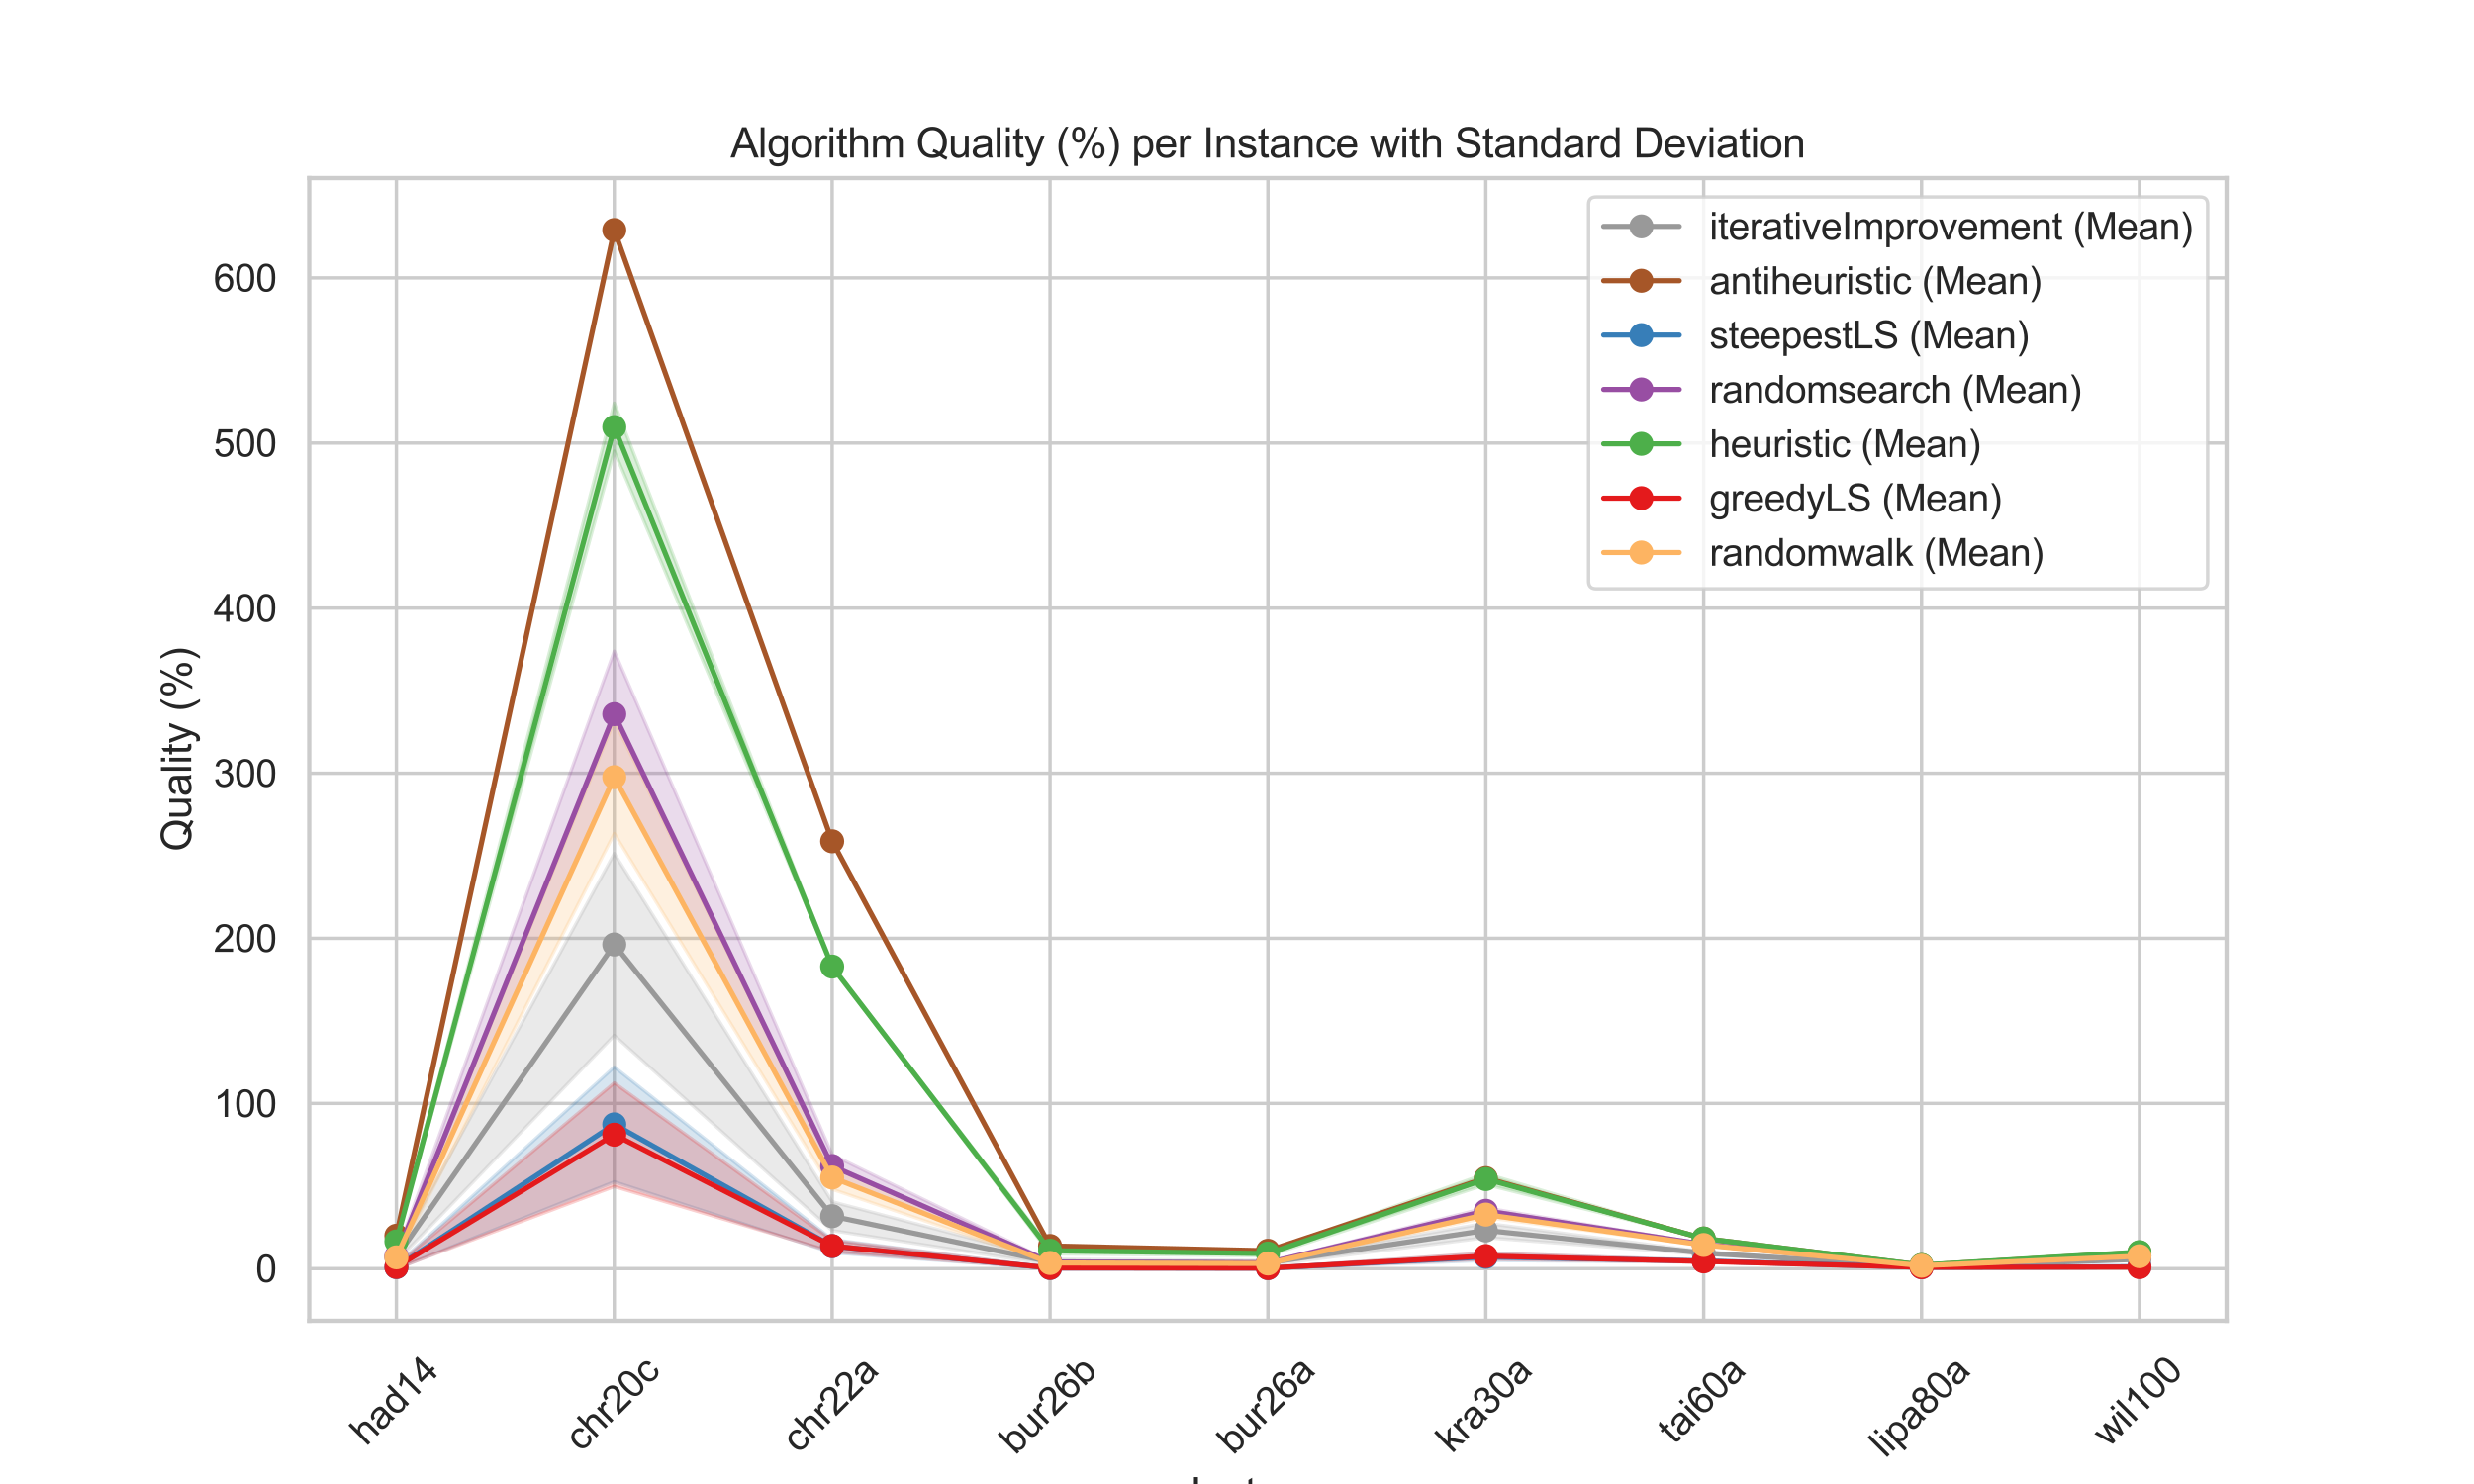 <?xml version="1.0" encoding="utf-8" standalone="no"?>
<!DOCTYPE svg PUBLIC "-//W3C//DTD SVG 1.1//EN"
  "http://www.w3.org/Graphics/SVG/1.1/DTD/svg11.dtd">
<svg xmlns:xlink="http://www.w3.org/1999/xlink" width="720pt" height="432pt" viewBox="0 0 720 432" xmlns="http://www.w3.org/2000/svg" version="1.1">
 <defs>
  <style type="text/css">*{stroke-linejoin: round; stroke-linecap: butt}</style>
 </defs>
 <g id="figure_1">
  <g id="patch_1">
   <path d="M 0 432 
L 720 432 
L 720 0 
L 0 0 
z
" style="fill: #ffffff"/>
  </g>
  <g id="axes_1">
   <g id="patch_2">
    <path d="M 90 384.48 
L 648 384.48 
L 648 51.84 
L 90 51.84 
z
" style="fill: #ffffff"/>
   </g>
   <g id="matplotlib.axis_1">
    <g id="xtick_1">
     <g id="line2d_1">
      <path d="M 115.364 384.48 
L 115.364 51.84 
" clip-path="url(#pb9071dd4c0)" style="fill: none; stroke: #cccccc; stroke-linecap: round"/>
     </g>
     <g id="text_1">
      <!-- had14 -->
      <g style="fill: #262626" transform="translate(106.561 421.174) rotate(-45) scale(0.11 -0.11)">
       <defs>
        <path id="ArialMT-68" d="M 422 0 
L 422 4581 
L 984 4581 
L 984 2938 
Q 1378 3394 1978 3394 
Q 2347 3394 2619 3248 
Q 2891 3103 3008 2847 
Q 3125 2591 3125 2103 
L 3125 0 
L 2563 0 
L 2563 2103 
Q 2563 2525 2380 2717 
Q 2197 2909 1863 2909 
Q 1613 2909 1392 2779 
Q 1172 2650 1078 2428 
Q 984 2206 984 1816 
L 984 0 
L 422 0 
z
" transform="scale(0.016)"/>
        <path id="ArialMT-61" d="M 2588 409 
Q 2275 144 1986 34 
Q 1697 -75 1366 -75 
Q 819 -75 525 192 
Q 231 459 231 875 
Q 231 1119 342 1320 
Q 453 1522 633 1644 
Q 813 1766 1038 1828 
Q 1203 1872 1538 1913 
Q 2219 1994 2541 2106 
Q 2544 2222 2544 2253 
Q 2544 2597 2384 2738 
Q 2169 2928 1744 2928 
Q 1347 2928 1158 2789 
Q 969 2650 878 2297 
L 328 2372 
Q 403 2725 575 2942 
Q 747 3159 1072 3276 
Q 1397 3394 1825 3394 
Q 2250 3394 2515 3294 
Q 2781 3194 2906 3042 
Q 3031 2891 3081 2659 
Q 3109 2516 3109 2141 
L 3109 1391 
Q 3109 606 3145 398 
Q 3181 191 3288 0 
L 2700 0 
Q 2613 175 2588 409 
z
M 2541 1666 
Q 2234 1541 1622 1453 
Q 1275 1403 1131 1340 
Q 988 1278 909 1158 
Q 831 1038 831 891 
Q 831 666 1001 516 
Q 1172 366 1500 366 
Q 1825 366 2078 508 
Q 2331 650 2450 897 
Q 2541 1088 2541 1459 
L 2541 1666 
z
" transform="scale(0.016)"/>
        <path id="ArialMT-64" d="M 2575 0 
L 2575 419 
Q 2259 -75 1647 -75 
Q 1250 -75 917 144 
Q 584 363 401 755 
Q 219 1147 219 1656 
Q 219 2153 384 2558 
Q 550 2963 881 3178 
Q 1213 3394 1622 3394 
Q 1922 3394 2156 3267 
Q 2391 3141 2538 2938 
L 2538 4581 
L 3097 4581 
L 3097 0 
L 2575 0 
z
M 797 1656 
Q 797 1019 1065 703 
Q 1334 388 1700 388 
Q 2069 388 2326 689 
Q 2584 991 2584 1609 
Q 2584 2291 2321 2609 
Q 2059 2928 1675 2928 
Q 1300 2928 1048 2622 
Q 797 2316 797 1656 
z
" transform="scale(0.016)"/>
        <path id="ArialMT-31" d="M 2384 0 
L 1822 0 
L 1822 3584 
Q 1619 3391 1289 3197 
Q 959 3003 697 2906 
L 697 3450 
Q 1169 3672 1522 3987 
Q 1875 4303 2022 4600 
L 2384 4600 
L 2384 0 
z
" transform="scale(0.016)"/>
        <path id="ArialMT-34" d="M 2069 0 
L 2069 1097 
L 81 1097 
L 81 1613 
L 2172 4581 
L 2631 4581 
L 2631 1613 
L 3250 1613 
L 3250 1097 
L 2631 1097 
L 2631 0 
L 2069 0 
z
M 2069 1613 
L 2069 3678 
L 634 1613 
L 2069 1613 
z
" transform="scale(0.016)"/>
       </defs>
       <use xlink:href="#ArialMT-68"/>
       <use xlink:href="#ArialMT-61" transform="translate(55.615 0)"/>
       <use xlink:href="#ArialMT-64" transform="translate(111.23 0)"/>
       <use xlink:href="#ArialMT-31" transform="translate(166.846 0)"/>
       <use xlink:href="#ArialMT-34" transform="translate(222.461 0)"/>
      </g>
     </g>
    </g>
    <g id="xtick_2">
     <g id="line2d_2">
      <path d="M 178.773 384.48 
L 178.773 51.84 
" clip-path="url(#pb9071dd4c0)" style="fill: none; stroke: #cccccc; stroke-linecap: round"/>
     </g>
     <g id="text_2">
      <!-- chr20c -->
      <g style="fill: #262626" transform="translate(169.111 422.892) rotate(-45) scale(0.11 -0.11)">
       <defs>
        <path id="ArialMT-63" d="M 2588 1216 
L 3141 1144 
Q 3050 572 2676 248 
Q 2303 -75 1759 -75 
Q 1078 -75 664 370 
Q 250 816 250 1647 
Q 250 2184 428 2587 
Q 606 2991 970 3192 
Q 1334 3394 1763 3394 
Q 2303 3394 2647 3120 
Q 2991 2847 3088 2344 
L 2541 2259 
Q 2463 2594 2264 2762 
Q 2066 2931 1784 2931 
Q 1359 2931 1093 2626 
Q 828 2322 828 1663 
Q 828 994 1084 691 
Q 1341 388 1753 388 
Q 2084 388 2306 591 
Q 2528 794 2588 1216 
z
" transform="scale(0.016)"/>
        <path id="ArialMT-72" d="M 416 0 
L 416 3319 
L 922 3319 
L 922 2816 
Q 1116 3169 1280 3281 
Q 1444 3394 1641 3394 
Q 1925 3394 2219 3213 
L 2025 2691 
Q 1819 2813 1613 2813 
Q 1428 2813 1281 2702 
Q 1134 2591 1072 2394 
Q 978 2094 978 1738 
L 978 0 
L 416 0 
z
" transform="scale(0.016)"/>
        <path id="ArialMT-32" d="M 3222 541 
L 3222 0 
L 194 0 
Q 188 203 259 391 
Q 375 700 629 1000 
Q 884 1300 1366 1694 
Q 2113 2306 2375 2664 
Q 2638 3022 2638 3341 
Q 2638 3675 2398 3904 
Q 2159 4134 1775 4134 
Q 1369 4134 1125 3890 
Q 881 3647 878 3216 
L 300 3275 
Q 359 3922 746 4261 
Q 1134 4600 1788 4600 
Q 2447 4600 2831 4234 
Q 3216 3869 3216 3328 
Q 3216 3053 3103 2787 
Q 2991 2522 2730 2228 
Q 2469 1934 1863 1422 
Q 1356 997 1212 845 
Q 1069 694 975 541 
L 3222 541 
z
" transform="scale(0.016)"/>
        <path id="ArialMT-30" d="M 266 2259 
Q 266 3072 433 3567 
Q 600 4063 929 4331 
Q 1259 4600 1759 4600 
Q 2128 4600 2406 4451 
Q 2684 4303 2865 4023 
Q 3047 3744 3150 3342 
Q 3253 2941 3253 2259 
Q 3253 1453 3087 958 
Q 2922 463 2592 192 
Q 2263 -78 1759 -78 
Q 1097 -78 719 397 
Q 266 969 266 2259 
z
M 844 2259 
Q 844 1131 1108 757 
Q 1372 384 1759 384 
Q 2147 384 2411 759 
Q 2675 1134 2675 2259 
Q 2675 3391 2411 3762 
Q 2147 4134 1753 4134 
Q 1366 4134 1134 3806 
Q 844 3388 844 2259 
z
" transform="scale(0.016)"/>
       </defs>
       <use xlink:href="#ArialMT-63"/>
       <use xlink:href="#ArialMT-68" transform="translate(50 0)"/>
       <use xlink:href="#ArialMT-72" transform="translate(105.615 0)"/>
       <use xlink:href="#ArialMT-32" transform="translate(138.916 0)"/>
       <use xlink:href="#ArialMT-30" transform="translate(194.531 0)"/>
       <use xlink:href="#ArialMT-63" transform="translate(250.146 0)"/>
      </g>
     </g>
    </g>
    <g id="xtick_3">
     <g id="line2d_3">
      <path d="M 242.182 384.48 
L 242.182 51.84 
" clip-path="url(#pb9071dd4c0)" style="fill: none; stroke: #cccccc; stroke-linecap: round"/>
     </g>
     <g id="text_3">
      <!-- chr22a -->
      <g style="fill: #262626" transform="translate(232.302 423.328) rotate(-45) scale(0.11 -0.11)">
       <use xlink:href="#ArialMT-63"/>
       <use xlink:href="#ArialMT-68" transform="translate(50 0)"/>
       <use xlink:href="#ArialMT-72" transform="translate(105.615 0)"/>
       <use xlink:href="#ArialMT-32" transform="translate(138.916 0)"/>
       <use xlink:href="#ArialMT-32" transform="translate(194.531 0)"/>
       <use xlink:href="#ArialMT-61" transform="translate(250.146 0)"/>
      </g>
     </g>
    </g>
    <g id="xtick_4">
     <g id="line2d_4">
      <path d="M 305.591 384.48 
L 305.591 51.84 
" clip-path="url(#pb9071dd4c0)" style="fill: none; stroke: #cccccc; stroke-linecap: round"/>
     </g>
     <g id="text_4">
      <!-- bur26b -->
      <g style="fill: #262626" transform="translate(295.493 423.764) rotate(-45) scale(0.11 -0.11)">
       <defs>
        <path id="ArialMT-62" d="M 941 0 
L 419 0 
L 419 4581 
L 981 4581 
L 981 2947 
Q 1338 3394 1891 3394 
Q 2197 3394 2470 3270 
Q 2744 3147 2920 2923 
Q 3097 2700 3197 2384 
Q 3297 2069 3297 1709 
Q 3297 856 2875 390 
Q 2453 -75 1863 -75 
Q 1275 -75 941 416 
L 941 0 
z
M 934 1684 
Q 934 1088 1097 822 
Q 1363 388 1816 388 
Q 2184 388 2453 708 
Q 2722 1028 2722 1663 
Q 2722 2313 2464 2622 
Q 2206 2931 1841 2931 
Q 1472 2931 1203 2611 
Q 934 2291 934 1684 
z
" transform="scale(0.016)"/>
        <path id="ArialMT-75" d="M 2597 0 
L 2597 488 
Q 2209 -75 1544 -75 
Q 1250 -75 995 37 
Q 741 150 617 320 
Q 494 491 444 738 
Q 409 903 409 1263 
L 409 3319 
L 972 3319 
L 972 1478 
Q 972 1038 1006 884 
Q 1059 663 1231 536 
Q 1403 409 1656 409 
Q 1909 409 2131 539 
Q 2353 669 2445 892 
Q 2538 1116 2538 1541 
L 2538 3319 
L 3100 3319 
L 3100 0 
L 2597 0 
z
" transform="scale(0.016)"/>
        <path id="ArialMT-36" d="M 3184 3459 
L 2625 3416 
Q 2550 3747 2413 3897 
Q 2184 4138 1850 4138 
Q 1581 4138 1378 3988 
Q 1113 3794 959 3422 
Q 806 3050 800 2363 
Q 1003 2672 1297 2822 
Q 1591 2972 1913 2972 
Q 2475 2972 2870 2558 
Q 3266 2144 3266 1488 
Q 3266 1056 3080 686 
Q 2894 316 2569 119 
Q 2244 -78 1831 -78 
Q 1128 -78 684 439 
Q 241 956 241 2144 
Q 241 3472 731 4075 
Q 1159 4600 1884 4600 
Q 2425 4600 2770 4297 
Q 3116 3994 3184 3459 
z
M 888 1484 
Q 888 1194 1011 928 
Q 1134 663 1356 523 
Q 1578 384 1822 384 
Q 2178 384 2434 671 
Q 2691 959 2691 1453 
Q 2691 1928 2437 2201 
Q 2184 2475 1800 2475 
Q 1419 2475 1153 2201 
Q 888 1928 888 1484 
z
" transform="scale(0.016)"/>
       </defs>
       <use xlink:href="#ArialMT-62"/>
       <use xlink:href="#ArialMT-75" transform="translate(55.615 0)"/>
       <use xlink:href="#ArialMT-72" transform="translate(111.23 0)"/>
       <use xlink:href="#ArialMT-32" transform="translate(144.531 0)"/>
       <use xlink:href="#ArialMT-36" transform="translate(200.146 0)"/>
       <use xlink:href="#ArialMT-62" transform="translate(255.762 0)"/>
      </g>
     </g>
    </g>
    <g id="xtick_5">
     <g id="line2d_5">
      <path d="M 369 384.48 
L 369 51.84 
" clip-path="url(#pb9071dd4c0)" style="fill: none; stroke: #cccccc; stroke-linecap: round"/>
     </g>
     <g id="text_5">
      <!-- bur26a -->
      <g style="fill: #262626" transform="translate(358.902 423.764) rotate(-45) scale(0.11 -0.11)">
       <use xlink:href="#ArialMT-62"/>
       <use xlink:href="#ArialMT-75" transform="translate(55.615 0)"/>
       <use xlink:href="#ArialMT-72" transform="translate(111.23 0)"/>
       <use xlink:href="#ArialMT-32" transform="translate(144.531 0)"/>
       <use xlink:href="#ArialMT-36" transform="translate(200.146 0)"/>
       <use xlink:href="#ArialMT-61" transform="translate(255.762 0)"/>
      </g>
     </g>
    </g>
    <g id="xtick_6">
     <g id="line2d_6">
      <path d="M 432.409 384.48 
L 432.409 51.84 
" clip-path="url(#pb9071dd4c0)" style="fill: none; stroke: #cccccc; stroke-linecap: round"/>
     </g>
     <g id="text_6">
      <!-- kra30a -->
      <g style="fill: #262626" transform="translate(422.53 423.328) rotate(-45) scale(0.11 -0.11)">
       <defs>
        <path id="ArialMT-6b" d="M 425 0 
L 425 4581 
L 988 4581 
L 988 1969 
L 2319 3319 
L 3047 3319 
L 1778 2088 
L 3175 0 
L 2481 0 
L 1384 1697 
L 988 1316 
L 988 0 
L 425 0 
z
" transform="scale(0.016)"/>
        <path id="ArialMT-33" d="M 269 1209 
L 831 1284 
Q 928 806 1161 595 
Q 1394 384 1728 384 
Q 2125 384 2398 659 
Q 2672 934 2672 1341 
Q 2672 1728 2419 1979 
Q 2166 2231 1775 2231 
Q 1616 2231 1378 2169 
L 1441 2663 
Q 1497 2656 1531 2656 
Q 1891 2656 2178 2843 
Q 2466 3031 2466 3422 
Q 2466 3731 2256 3934 
Q 2047 4138 1716 4138 
Q 1388 4138 1169 3931 
Q 950 3725 888 3313 
L 325 3413 
Q 428 3978 793 4289 
Q 1159 4600 1703 4600 
Q 2078 4600 2393 4439 
Q 2709 4278 2876 4000 
Q 3044 3722 3044 3409 
Q 3044 3113 2884 2869 
Q 2725 2625 2413 2481 
Q 2819 2388 3044 2092 
Q 3269 1797 3269 1353 
Q 3269 753 2831 336 
Q 2394 -81 1725 -81 
Q 1122 -81 723 278 
Q 325 638 269 1209 
z
" transform="scale(0.016)"/>
       </defs>
       <use xlink:href="#ArialMT-6b"/>
       <use xlink:href="#ArialMT-72" transform="translate(50 0)"/>
       <use xlink:href="#ArialMT-61" transform="translate(83.301 0)"/>
       <use xlink:href="#ArialMT-33" transform="translate(138.916 0)"/>
       <use xlink:href="#ArialMT-30" transform="translate(194.531 0)"/>
       <use xlink:href="#ArialMT-61" transform="translate(250.146 0)"/>
      </g>
     </g>
    </g>
    <g id="xtick_7">
     <g id="line2d_7">
      <path d="M 495.818 384.48 
L 495.818 51.84 
" clip-path="url(#pb9071dd4c0)" style="fill: none; stroke: #cccccc; stroke-linecap: round"/>
     </g>
     <g id="text_7">
      <!-- tai60a -->
      <g style="fill: #262626" transform="translate(487.234 420.738) rotate(-45) scale(0.11 -0.11)">
       <defs>
        <path id="ArialMT-74" d="M 1650 503 
L 1731 6 
Q 1494 -44 1306 -44 
Q 1000 -44 831 53 
Q 663 150 594 308 
Q 525 466 525 972 
L 525 2881 
L 113 2881 
L 113 3319 
L 525 3319 
L 525 4141 
L 1084 4478 
L 1084 3319 
L 1650 3319 
L 1650 2881 
L 1084 2881 
L 1084 941 
Q 1084 700 1114 631 
Q 1144 563 1211 522 
Q 1278 481 1403 481 
Q 1497 481 1650 503 
z
" transform="scale(0.016)"/>
        <path id="ArialMT-69" d="M 425 3934 
L 425 4581 
L 988 4581 
L 988 3934 
L 425 3934 
z
M 425 0 
L 425 3319 
L 988 3319 
L 988 0 
L 425 0 
z
" transform="scale(0.016)"/>
       </defs>
       <use xlink:href="#ArialMT-74"/>
       <use xlink:href="#ArialMT-61" transform="translate(27.783 0)"/>
       <use xlink:href="#ArialMT-69" transform="translate(83.398 0)"/>
       <use xlink:href="#ArialMT-36" transform="translate(105.615 0)"/>
       <use xlink:href="#ArialMT-30" transform="translate(161.23 0)"/>
       <use xlink:href="#ArialMT-61" transform="translate(216.846 0)"/>
      </g>
     </g>
    </g>
    <g id="xtick_8">
     <g id="line2d_8">
      <path d="M 559.227 384.48 
L 559.227 51.84 
" clip-path="url(#pb9071dd4c0)" style="fill: none; stroke: #cccccc; stroke-linecap: round"/>
     </g>
     <g id="text_8">
      <!-- lipa80a -->
      <g style="fill: #262626" transform="translate(548.708 424.654) rotate(-45) scale(0.11 -0.11)">
       <defs>
        <path id="ArialMT-6c" d="M 409 0 
L 409 4581 
L 972 4581 
L 972 0 
L 409 0 
z
" transform="scale(0.016)"/>
        <path id="ArialMT-70" d="M 422 -1272 
L 422 3319 
L 934 3319 
L 934 2888 
Q 1116 3141 1344 3267 
Q 1572 3394 1897 3394 
Q 2322 3394 2647 3175 
Q 2972 2956 3137 2557 
Q 3303 2159 3303 1684 
Q 3303 1175 3120 767 
Q 2938 359 2589 142 
Q 2241 -75 1856 -75 
Q 1575 -75 1351 44 
Q 1128 163 984 344 
L 984 -1272 
L 422 -1272 
z
M 931 1641 
Q 931 1000 1190 694 
Q 1450 388 1819 388 
Q 2194 388 2461 705 
Q 2728 1022 2728 1688 
Q 2728 2322 2467 2637 
Q 2206 2953 1844 2953 
Q 1484 2953 1207 2617 
Q 931 2281 931 1641 
z
" transform="scale(0.016)"/>
        <path id="ArialMT-38" d="M 1131 2484 
Q 781 2613 612 2850 
Q 444 3088 444 3419 
Q 444 3919 803 4259 
Q 1163 4600 1759 4600 
Q 2359 4600 2725 4251 
Q 3091 3903 3091 3403 
Q 3091 3084 2923 2848 
Q 2756 2613 2416 2484 
Q 2838 2347 3058 2040 
Q 3278 1734 3278 1309 
Q 3278 722 2862 322 
Q 2447 -78 1769 -78 
Q 1091 -78 675 323 
Q 259 725 259 1325 
Q 259 1772 486 2073 
Q 713 2375 1131 2484 
z
M 1019 3438 
Q 1019 3113 1228 2906 
Q 1438 2700 1772 2700 
Q 2097 2700 2305 2904 
Q 2513 3109 2513 3406 
Q 2513 3716 2298 3927 
Q 2084 4138 1766 4138 
Q 1444 4138 1231 3931 
Q 1019 3725 1019 3438 
z
M 838 1322 
Q 838 1081 952 856 
Q 1066 631 1291 507 
Q 1516 384 1775 384 
Q 2178 384 2440 643 
Q 2703 903 2703 1303 
Q 2703 1709 2433 1975 
Q 2163 2241 1756 2241 
Q 1359 2241 1098 1978 
Q 838 1716 838 1322 
z
" transform="scale(0.016)"/>
       </defs>
       <use xlink:href="#ArialMT-6c"/>
       <use xlink:href="#ArialMT-69" transform="translate(22.217 0)"/>
       <use xlink:href="#ArialMT-70" transform="translate(44.434 0)"/>
       <use xlink:href="#ArialMT-61" transform="translate(100.049 0)"/>
       <use xlink:href="#ArialMT-38" transform="translate(155.664 0)"/>
       <use xlink:href="#ArialMT-30" transform="translate(211.279 0)"/>
       <use xlink:href="#ArialMT-61" transform="translate(266.895 0)"/>
      </g>
     </g>
    </g>
    <g id="xtick_9">
     <g id="line2d_9">
      <path d="M 622.636 384.48 
L 622.636 51.84 
" clip-path="url(#pb9071dd4c0)" style="fill: none; stroke: #cccccc; stroke-linecap: round"/>
     </g>
     <g id="text_9">
      <!-- wil100 -->
      <g style="fill: #262626" transform="translate(613.622 421.597) rotate(-45) scale(0.11 -0.11)">
       <defs>
        <path id="ArialMT-77" d="M 1034 0 
L 19 3319 
L 600 3319 
L 1128 1403 
L 1325 691 
Q 1338 744 1497 1375 
L 2025 3319 
L 2603 3319 
L 3100 1394 
L 3266 759 
L 3456 1400 
L 4025 3319 
L 4572 3319 
L 3534 0 
L 2950 0 
L 2422 1988 
L 2294 2553 
L 1622 0 
L 1034 0 
z
" transform="scale(0.016)"/>
       </defs>
       <use xlink:href="#ArialMT-77"/>
       <use xlink:href="#ArialMT-69" transform="translate(72.217 0)"/>
       <use xlink:href="#ArialMT-6c" transform="translate(94.434 0)"/>
       <use xlink:href="#ArialMT-31" transform="translate(116.65 0)"/>
       <use xlink:href="#ArialMT-30" transform="translate(172.266 0)"/>
       <use xlink:href="#ArialMT-30" transform="translate(227.881 0)"/>
      </g>
     </g>
    </g>
    <g id="text_10">
     <!-- Instance -->
     <g style="fill: #262626" transform="translate(346.32 438.789) scale(0.12 -0.12)">
      <defs>
       <path id="ArialMT-49" d="M 597 0 
L 597 4581 
L 1203 4581 
L 1203 0 
L 597 0 
z
" transform="scale(0.016)"/>
       <path id="ArialMT-6e" d="M 422 0 
L 422 3319 
L 928 3319 
L 928 2847 
Q 1294 3394 1984 3394 
Q 2284 3394 2536 3286 
Q 2788 3178 2913 3003 
Q 3038 2828 3088 2588 
Q 3119 2431 3119 2041 
L 3119 0 
L 2556 0 
L 2556 2019 
Q 2556 2363 2490 2533 
Q 2425 2703 2258 2804 
Q 2091 2906 1866 2906 
Q 1506 2906 1245 2678 
Q 984 2450 984 1813 
L 984 0 
L 422 0 
z
" transform="scale(0.016)"/>
       <path id="ArialMT-73" d="M 197 991 
L 753 1078 
Q 800 744 1014 566 
Q 1228 388 1613 388 
Q 2000 388 2187 545 
Q 2375 703 2375 916 
Q 2375 1106 2209 1216 
Q 2094 1291 1634 1406 
Q 1016 1563 777 1677 
Q 538 1791 414 1992 
Q 291 2194 291 2438 
Q 291 2659 392 2848 
Q 494 3038 669 3163 
Q 800 3259 1026 3326 
Q 1253 3394 1513 3394 
Q 1903 3394 2198 3281 
Q 2494 3169 2634 2976 
Q 2775 2784 2828 2463 
L 2278 2388 
Q 2241 2644 2061 2787 
Q 1881 2931 1553 2931 
Q 1166 2931 1000 2803 
Q 834 2675 834 2503 
Q 834 2394 903 2306 
Q 972 2216 1119 2156 
Q 1203 2125 1616 2013 
Q 2213 1853 2448 1751 
Q 2684 1650 2818 1456 
Q 2953 1263 2953 975 
Q 2953 694 2789 445 
Q 2625 197 2315 61 
Q 2006 -75 1616 -75 
Q 969 -75 630 194 
Q 291 463 197 991 
z
" transform="scale(0.016)"/>
       <path id="ArialMT-65" d="M 2694 1069 
L 3275 997 
Q 3138 488 2766 206 
Q 2394 -75 1816 -75 
Q 1088 -75 661 373 
Q 234 822 234 1631 
Q 234 2469 665 2931 
Q 1097 3394 1784 3394 
Q 2450 3394 2872 2941 
Q 3294 2488 3294 1666 
Q 3294 1616 3291 1516 
L 816 1516 
Q 847 969 1125 678 
Q 1403 388 1819 388 
Q 2128 388 2347 550 
Q 2566 713 2694 1069 
z
M 847 1978 
L 2700 1978 
Q 2663 2397 2488 2606 
Q 2219 2931 1791 2931 
Q 1403 2931 1139 2672 
Q 875 2413 847 1978 
z
" transform="scale(0.016)"/>
      </defs>
      <use xlink:href="#ArialMT-49"/>
      <use xlink:href="#ArialMT-6e" transform="translate(27.783 0)"/>
      <use xlink:href="#ArialMT-73" transform="translate(83.398 0)"/>
      <use xlink:href="#ArialMT-74" transform="translate(133.398 0)"/>
      <use xlink:href="#ArialMT-61" transform="translate(161.182 0)"/>
      <use xlink:href="#ArialMT-6e" transform="translate(216.797 0)"/>
      <use xlink:href="#ArialMT-63" transform="translate(272.412 0)"/>
      <use xlink:href="#ArialMT-65" transform="translate(322.412 0)"/>
     </g>
    </g>
   </g>
   <g id="matplotlib.axis_2">
    <g id="ytick_1">
     <g id="line2d_10">
      <path d="M 90 369.29 
L 648 369.29 
" clip-path="url(#pb9071dd4c0)" style="fill: none; stroke: #cccccc; stroke-linecap: round"/>
     </g>
     <g id="text_11">
      <!-- 0 -->
      <g style="fill: #262626" transform="translate(74.383 373.227) scale(0.11 -0.11)">
       <use xlink:href="#ArialMT-30"/>
      </g>
     </g>
    </g>
    <g id="ytick_2">
     <g id="line2d_11">
      <path d="M 90 321.224 
L 648 321.224 
" clip-path="url(#pb9071dd4c0)" style="fill: none; stroke: #cccccc; stroke-linecap: round"/>
     </g>
     <g id="text_12">
      <!-- 100 -->
      <g style="fill: #262626" transform="translate(62.149 325.161) scale(0.11 -0.11)">
       <use xlink:href="#ArialMT-31"/>
       <use xlink:href="#ArialMT-30" transform="translate(55.615 0)"/>
       <use xlink:href="#ArialMT-30" transform="translate(111.23 0)"/>
      </g>
     </g>
    </g>
    <g id="ytick_3">
     <g id="line2d_12">
      <path d="M 90 273.158 
L 648 273.158 
" clip-path="url(#pb9071dd4c0)" style="fill: none; stroke: #cccccc; stroke-linecap: round"/>
     </g>
     <g id="text_13">
      <!-- 200 -->
      <g style="fill: #262626" transform="translate(62.149 277.095) scale(0.11 -0.11)">
       <use xlink:href="#ArialMT-32"/>
       <use xlink:href="#ArialMT-30" transform="translate(55.615 0)"/>
       <use xlink:href="#ArialMT-30" transform="translate(111.23 0)"/>
      </g>
     </g>
    </g>
    <g id="ytick_4">
     <g id="line2d_13">
      <path d="M 90 225.093 
L 648 225.093 
" clip-path="url(#pb9071dd4c0)" style="fill: none; stroke: #cccccc; stroke-linecap: round"/>
     </g>
     <g id="text_14">
      <!-- 300 -->
      <g style="fill: #262626" transform="translate(62.149 229.029) scale(0.11 -0.11)">
       <use xlink:href="#ArialMT-33"/>
       <use xlink:href="#ArialMT-30" transform="translate(55.615 0)"/>
       <use xlink:href="#ArialMT-30" transform="translate(111.23 0)"/>
      </g>
     </g>
    </g>
    <g id="ytick_5">
     <g id="line2d_14">
      <path d="M 90 177.027 
L 648 177.027 
" clip-path="url(#pb9071dd4c0)" style="fill: none; stroke: #cccccc; stroke-linecap: round"/>
     </g>
     <g id="text_15">
      <!-- 400 -->
      <g style="fill: #262626" transform="translate(62.149 180.964) scale(0.11 -0.11)">
       <use xlink:href="#ArialMT-34"/>
       <use xlink:href="#ArialMT-30" transform="translate(55.615 0)"/>
       <use xlink:href="#ArialMT-30" transform="translate(111.23 0)"/>
      </g>
     </g>
    </g>
    <g id="ytick_6">
     <g id="line2d_15">
      <path d="M 90 128.961 
L 648 128.961 
" clip-path="url(#pb9071dd4c0)" style="fill: none; stroke: #cccccc; stroke-linecap: round"/>
     </g>
     <g id="text_16">
      <!-- 500 -->
      <g style="fill: #262626" transform="translate(62.149 132.898) scale(0.11 -0.11)">
       <defs>
        <path id="ArialMT-35" d="M 266 1200 
L 856 1250 
Q 922 819 1161 601 
Q 1400 384 1738 384 
Q 2144 384 2425 690 
Q 2706 997 2706 1503 
Q 2706 1984 2436 2262 
Q 2166 2541 1728 2541 
Q 1456 2541 1237 2417 
Q 1019 2294 894 2097 
L 366 2166 
L 809 4519 
L 3088 4519 
L 3088 3981 
L 1259 3981 
L 1013 2750 
Q 1425 3038 1878 3038 
Q 2478 3038 2890 2622 
Q 3303 2206 3303 1553 
Q 3303 931 2941 478 
Q 2500 -78 1738 -78 
Q 1113 -78 717 272 
Q 322 622 266 1200 
z
" transform="scale(0.016)"/>
       </defs>
       <use xlink:href="#ArialMT-35"/>
       <use xlink:href="#ArialMT-30" transform="translate(55.615 0)"/>
       <use xlink:href="#ArialMT-30" transform="translate(111.23 0)"/>
      </g>
     </g>
    </g>
    <g id="ytick_7">
     <g id="line2d_16">
      <path d="M 90 80.895 
L 648 80.895 
" clip-path="url(#pb9071dd4c0)" style="fill: none; stroke: #cccccc; stroke-linecap: round"/>
     </g>
     <g id="text_17">
      <!-- 600 -->
      <g style="fill: #262626" transform="translate(62.149 84.832) scale(0.11 -0.11)">
       <use xlink:href="#ArialMT-36"/>
       <use xlink:href="#ArialMT-30" transform="translate(55.615 0)"/>
       <use xlink:href="#ArialMT-30" transform="translate(111.23 0)"/>
      </g>
     </g>
    </g>
    <g id="text_18">
     <!-- Quality (%) -->
     <g style="fill: #262626" transform="translate(55.623 247.831) rotate(-90) scale(0.12 -0.12)">
      <defs>
       <path id="ArialMT-51" d="M 3966 491 
Q 4388 200 4744 66 
L 4566 -356 
Q 4072 -178 3581 206 
Q 3072 -78 2456 -78 
Q 1834 -78 1328 222 
Q 822 522 548 1065 
Q 275 1609 275 2291 
Q 275 2969 550 3525 
Q 825 4081 1333 4372 
Q 1841 4663 2469 4663 
Q 3103 4663 3612 4361 
Q 4122 4059 4389 3517 
Q 4656 2975 4656 2294 
Q 4656 1728 4484 1276 
Q 4313 825 3966 491 
z
M 2631 1266 
Q 3156 1119 3497 828 
Q 4031 1316 4031 2294 
Q 4031 2850 3842 3265 
Q 3653 3681 3289 3911 
Q 2925 4141 2472 4141 
Q 1794 4141 1347 3677 
Q 900 3213 900 2291 
Q 900 1397 1342 919 
Q 1784 441 2472 441 
Q 2797 441 3084 563 
Q 2800 747 2484 825 
L 2631 1266 
z
" transform="scale(0.016)"/>
       <path id="ArialMT-79" d="M 397 -1278 
L 334 -750 
Q 519 -800 656 -800 
Q 844 -800 956 -737 
Q 1069 -675 1141 -563 
Q 1194 -478 1313 -144 
Q 1328 -97 1363 -6 
L 103 3319 
L 709 3319 
L 1400 1397 
Q 1534 1031 1641 628 
Q 1738 1016 1872 1384 
L 2581 3319 
L 3144 3319 
L 1881 -56 
Q 1678 -603 1566 -809 
Q 1416 -1088 1222 -1217 
Q 1028 -1347 759 -1347 
Q 597 -1347 397 -1278 
z
" transform="scale(0.016)"/>
       <path id="ArialMT-20" transform="scale(0.016)"/>
       <path id="ArialMT-28" d="M 1497 -1347 
Q 1031 -759 709 28 
Q 388 816 388 1659 
Q 388 2403 628 3084 
Q 909 3875 1497 4659 
L 1900 4659 
Q 1522 4009 1400 3731 
Q 1209 3300 1100 2831 
Q 966 2247 966 1656 
Q 966 153 1900 -1347 
L 1497 -1347 
z
" transform="scale(0.016)"/>
       <path id="ArialMT-25" d="M 372 3481 
Q 372 3972 619 4315 
Q 866 4659 1334 4659 
Q 1766 4659 2048 4351 
Q 2331 4044 2331 3447 
Q 2331 2866 2045 2552 
Q 1759 2238 1341 2238 
Q 925 2238 648 2547 
Q 372 2856 372 3481 
z
M 1350 4272 
Q 1141 4272 1002 4090 
Q 863 3909 863 3425 
Q 863 2984 1003 2804 
Q 1144 2625 1350 2625 
Q 1563 2625 1702 2806 
Q 1841 2988 1841 3469 
Q 1841 3913 1700 4092 
Q 1559 4272 1350 4272 
z
M 1353 -169 
L 3859 4659 
L 4316 4659 
L 1819 -169 
L 1353 -169 
z
M 3334 1075 
Q 3334 1569 3581 1911 
Q 3828 2253 4300 2253 
Q 4731 2253 5014 1945 
Q 5297 1638 5297 1041 
Q 5297 459 5011 145 
Q 4725 -169 4303 -169 
Q 3888 -169 3611 142 
Q 3334 453 3334 1075 
z
M 4316 1866 
Q 4103 1866 3964 1684 
Q 3825 1503 3825 1019 
Q 3825 581 3965 400 
Q 4106 219 4313 219 
Q 4528 219 4667 400 
Q 4806 581 4806 1063 
Q 4806 1506 4665 1686 
Q 4525 1866 4316 1866 
z
" transform="scale(0.016)"/>
       <path id="ArialMT-29" d="M 791 -1347 
L 388 -1347 
Q 1322 153 1322 1656 
Q 1322 2244 1188 2822 
Q 1081 3291 891 3722 
Q 769 4003 388 4659 
L 791 4659 
Q 1378 3875 1659 3084 
Q 1900 2403 1900 1659 
Q 1900 816 1576 28 
Q 1253 -759 791 -1347 
z
" transform="scale(0.016)"/>
      </defs>
      <use xlink:href="#ArialMT-51"/>
      <use xlink:href="#ArialMT-75" transform="translate(77.783 0)"/>
      <use xlink:href="#ArialMT-61" transform="translate(133.398 0)"/>
      <use xlink:href="#ArialMT-6c" transform="translate(189.014 0)"/>
      <use xlink:href="#ArialMT-69" transform="translate(211.23 0)"/>
      <use xlink:href="#ArialMT-74" transform="translate(233.447 0)"/>
      <use xlink:href="#ArialMT-79" transform="translate(261.23 0)"/>
      <use xlink:href="#ArialMT-20" transform="translate(311.23 0)"/>
      <use xlink:href="#ArialMT-28" transform="translate(339.014 0)"/>
      <use xlink:href="#ArialMT-25" transform="translate(372.314 0)"/>
      <use xlink:href="#ArialMT-29" transform="translate(461.23 0)"/>
     </g>
    </g>
   </g>
   <g id="FillBetweenPolyCollection_1">
    <defs>
     <path id="mb5b8e7b55e" d="M 115.364 -67.157 
L 115.364 -64.787 
L 178.773 -130.579 
L 242.182 -73.773 
L 305.591 -63.914 
L 369 -63.761 
L 432.409 -71.726 
L 495.818 -66.869 
L 559.227 -63.287 
L 622.636 -65.217 
L 622.636 -65.601 
L 622.636 -65.601 
L 559.227 -63.347 
L 495.818 -67.606 
L 432.409 -75.91 
L 369 -65.051 
L 305.591 -65.462 
L 242.182 -82.163 
L 178.773 -183.529 
L 115.364 -67.157 
z
" style="stroke: #999999; stroke-opacity: 0.2"/>
    </defs>
    <g clip-path="url(#pb9071dd4c0)">
     <use xlink:href="#mb5b8e7b55e" x="0" y="432" style="fill: #999999; fill-opacity: 0.2; stroke: #999999; stroke-opacity: 0.2"/>
    </g>
   </g>
   <g id="FillBetweenPolyCollection_2">
    <defs>
     <path id="mf62847f446" d="M 115.364 -72.274 
L 115.364 -72.274 
L 178.773 -365.04 
L 242.182 -187.091 
L 305.591 -69.295 
L 369 -67.906 
L 432.409 -89.041 
L 495.818 -71.457 
L 559.227 -63.704 
L 622.636 -67.4 
L 622.636 -67.4 
L 622.636 -67.4 
L 559.227 -63.704 
L 495.818 -71.457 
L 432.409 -89.041 
L 369 -67.906 
L 305.591 -69.295 
L 242.182 -187.091 
L 178.773 -365.04 
L 115.364 -72.274 
z
" style="stroke: #a65628; stroke-opacity: 0.2"/>
    </defs>
    <g clip-path="url(#pb9071dd4c0)">
     <use xlink:href="#mf62847f446" x="0" y="432" style="fill: #a65628; fill-opacity: 0.2; stroke: #a65628; stroke-opacity: 0.2"/>
    </g>
   </g>
   <g id="FillBetweenPolyCollection_3">
    <defs>
     <path id="m404ba54631" d="M 115.364 -63.652 
L 115.364 -62.64 
L 178.773 -87.98 
L 242.182 -67.327 
L 305.591 -62.793 
L 369 -62.781 
L 432.409 -65.081 
L 495.818 -64.654 
L 559.227 -63.097 
L 622.636 -63.159 
L 622.636 -63.371 
L 622.636 -63.371 
L 559.227 -63.139 
L 495.818 -65.201 
L 432.409 -67.179 
L 369 -62.94 
L 305.591 -62.981 
L 242.182 -71.159 
L 178.773 -121.382 
L 115.364 -63.652 
z
" style="stroke: #377eb8; stroke-opacity: 0.2"/>
    </defs>
    <g clip-path="url(#pb9071dd4c0)">
     <use xlink:href="#m404ba54631" x="0" y="432" style="fill: #377eb8; fill-opacity: 0.2; stroke: #377eb8; stroke-opacity: 0.2"/>
    </g>
   </g>
   <g id="FillBetweenPolyCollection_4">
    <defs>
     <path id="ma6bb68ca5b" d="M 115.364 -66.909 
L 115.364 -65.795 
L 178.773 -205.785 
L 242.182 -89.273 
L 305.591 -64.441 
L 369 -64.19 
L 432.409 -78.676 
L 495.818 -69.603 
L 559.227 -63.564 
L 622.636 -66.348 
L 622.636 -66.484 
L 622.636 -66.484 
L 559.227 -63.589 
L 495.818 -69.932 
L 432.409 -80.382 
L 369 -64.604 
L 305.591 -64.822 
L 242.182 -95.835 
L 178.773 -242.42 
L 115.364 -66.909 
z
" style="stroke: #984ea3; stroke-opacity: 0.2"/>
    </defs>
    <g clip-path="url(#pb9071dd4c0)">
     <use xlink:href="#ma6bb68ca5b" x="0" y="432" style="fill: #984ea3; fill-opacity: 0.2; stroke: #984ea3; stroke-opacity: 0.2"/>
    </g>
   </g>
   <g id="FillBetweenPolyCollection_5">
    <defs>
     <path id="me8c9921b9a" d="M 115.364 -70.615 
L 115.364 -70.615 
L 178.773 -300.704 
L 242.182 -150.628 
L 305.591 -67.025 
L 369 -66.445 
L 432.409 -87.197 
L 495.818 -71.478 
L 559.227 -63.702 
L 622.636 -67.409 
L 622.636 -67.615 
L 622.636 -67.615 
L 559.227 -63.764 
L 495.818 -71.478 
L 432.409 -90.348 
L 369 -67.728 
L 305.591 -68.809 
L 242.182 -150.628 
L 178.773 -314.645 
L 115.364 -70.615 
z
" style="stroke: #4daf4a; stroke-opacity: 0.2"/>
    </defs>
    <g clip-path="url(#pb9071dd4c0)">
     <use xlink:href="#me8c9921b9a" x="0" y="432" style="fill: #4daf4a; fill-opacity: 0.2; stroke: #4daf4a; stroke-opacity: 0.2"/>
    </g>
   </g>
   <g id="FillBetweenPolyCollection_6">
    <defs>
     <path id="m6f639aefbb" d="M 115.364 -63.611 
L 115.364 -62.759 
L 178.773 -86.613 
L 242.182 -67.64 
L 305.591 -62.815 
L 369 -62.777 
L 432.409 -65.467 
L 495.818 -64.545 
L 559.227 -63.089 
L 622.636 -63.055 
L 622.636 -63.247 
L 622.636 -63.247 
L 559.227 -63.131 
L 495.818 -65.083 
L 432.409 -67.246 
L 369 -62.941 
L 305.591 -63.007 
L 242.182 -70.91 
L 178.773 -116.748 
L 115.364 -63.611 
z
" style="stroke: #e41a1c; stroke-opacity: 0.2"/>
    </defs>
    <g clip-path="url(#pb9071dd4c0)">
     <use xlink:href="#m6f639aefbb" x="0" y="432" style="fill: #e41a1c; fill-opacity: 0.2; stroke: #e41a1c; stroke-opacity: 0.2"/>
    </g>
   </g>
   <g id="FillBetweenPolyCollection_7">
    <defs>
     <path id="m6d4e6234a2" d="M 115.364 -66.603 
L 115.364 -65.382 
L 178.773 -189.36 
L 242.182 -85.824 
L 305.591 -64.132 
L 369 -64.026 
L 432.409 -77.575 
L 495.818 -69.425 
L 559.227 -63.545 
L 622.636 -66.256 
L 622.636 -66.39 
L 622.636 -66.39 
L 559.227 -63.572 
L 495.818 -69.737 
L 432.409 -79.28 
L 369 -64.391 
L 305.591 -64.571 
L 242.182 -92.626 
L 178.773 -222.157 
L 115.364 -66.603 
z
" style="stroke: #fdb462; stroke-opacity: 0.2"/>
    </defs>
    <g clip-path="url(#pb9071dd4c0)">
     <use xlink:href="#m6d4e6234a2" x="0" y="432" style="fill: #fdb462; fill-opacity: 0.2; stroke: #fdb462; stroke-opacity: 0.2"/>
    </g>
   </g>
   <g id="line2d_17">
    <path d="M 115.364 366.028 
L 178.773 274.946 
L 242.182 354.032 
L 305.591 367.312 
L 369 367.594 
L 432.409 358.182 
L 495.818 364.762 
L 559.227 368.683 
L 622.636 366.591 
" clip-path="url(#pb9071dd4c0)" style="fill: none; stroke: #999999; stroke-width: 1.5; stroke-linecap: round"/>
    <defs>
     <path id="m8b84c56a2c" d="M 0 3 
C 0.796 3 1.559 2.684 2.121 2.121 
C 2.684 1.559 3 0.796 3 0 
C 3 -0.796 2.684 -1.559 2.121 -2.121 
C 1.559 -2.684 0.796 -3 0 -3 
C -0.796 -3 -1.559 -2.684 -2.121 -2.121 
C -2.684 -1.559 -3 -0.796 -3 0 
C -3 0.796 -2.684 1.559 -2.121 2.121 
C -1.559 2.684 -0.796 3 0 3 
z
" style="stroke: #999999"/>
    </defs>
    <g clip-path="url(#pb9071dd4c0)">
     <use xlink:href="#m8b84c56a2c" x="115.364" y="366.028" style="fill: #999999; stroke: #999999"/>
     <use xlink:href="#m8b84c56a2c" x="178.773" y="274.946" style="fill: #999999; stroke: #999999"/>
     <use xlink:href="#m8b84c56a2c" x="242.182" y="354.032" style="fill: #999999; stroke: #999999"/>
     <use xlink:href="#m8b84c56a2c" x="305.591" y="367.312" style="fill: #999999; stroke: #999999"/>
     <use xlink:href="#m8b84c56a2c" x="369" y="367.594" style="fill: #999999; stroke: #999999"/>
     <use xlink:href="#m8b84c56a2c" x="432.409" y="358.182" style="fill: #999999; stroke: #999999"/>
     <use xlink:href="#m8b84c56a2c" x="495.818" y="364.762" style="fill: #999999; stroke: #999999"/>
     <use xlink:href="#m8b84c56a2c" x="559.227" y="368.683" style="fill: #999999; stroke: #999999"/>
     <use xlink:href="#m8b84c56a2c" x="622.636" y="366.591" style="fill: #999999; stroke: #999999"/>
    </g>
   </g>
   <g id="line2d_18">
    <path d="M 115.364 359.726 
L 178.773 66.96 
L 242.182 244.909 
L 305.591 362.705 
L 369 364.094 
L 432.409 342.959 
L 495.818 360.543 
L 559.227 368.296 
L 622.636 364.6 
" clip-path="url(#pb9071dd4c0)" style="fill: none; stroke: #a65628; stroke-width: 1.5; stroke-linecap: round"/>
    <defs>
     <path id="mcfa711a48e" d="M 0 3 
C 0.796 3 1.559 2.684 2.121 2.121 
C 2.684 1.559 3 0.796 3 0 
C 3 -0.796 2.684 -1.559 2.121 -2.121 
C 1.559 -2.684 0.796 -3 0 -3 
C -0.796 -3 -1.559 -2.684 -2.121 -2.121 
C -2.684 -1.559 -3 -0.796 -3 0 
C -3 0.796 -2.684 1.559 -2.121 2.121 
C -1.559 2.684 -0.796 3 0 3 
z
" style="stroke: #a65628"/>
    </defs>
    <g clip-path="url(#pb9071dd4c0)">
     <use xlink:href="#mcfa711a48e" x="115.364" y="359.726" style="fill: #a65628; stroke: #a65628"/>
     <use xlink:href="#mcfa711a48e" x="178.773" y="66.96" style="fill: #a65628; stroke: #a65628"/>
     <use xlink:href="#mcfa711a48e" x="242.182" y="244.909" style="fill: #a65628; stroke: #a65628"/>
     <use xlink:href="#mcfa711a48e" x="305.591" y="362.705" style="fill: #a65628; stroke: #a65628"/>
     <use xlink:href="#mcfa711a48e" x="369" y="364.094" style="fill: #a65628; stroke: #a65628"/>
     <use xlink:href="#mcfa711a48e" x="432.409" y="342.959" style="fill: #a65628; stroke: #a65628"/>
     <use xlink:href="#mcfa711a48e" x="495.818" y="360.543" style="fill: #a65628; stroke: #a65628"/>
     <use xlink:href="#mcfa711a48e" x="559.227" y="368.296" style="fill: #a65628; stroke: #a65628"/>
     <use xlink:href="#mcfa711a48e" x="622.636" y="364.6" style="fill: #a65628; stroke: #a65628"/>
    </g>
   </g>
   <g id="line2d_19">
    <path d="M 115.364 368.854 
L 178.773 327.319 
L 242.182 362.757 
L 305.591 369.113 
L 369 369.14 
L 432.409 365.87 
L 495.818 367.073 
L 559.227 368.882 
L 622.636 368.735 
" clip-path="url(#pb9071dd4c0)" style="fill: none; stroke: #377eb8; stroke-width: 1.5; stroke-linecap: round"/>
    <defs>
     <path id="meecc34188c" d="M 0 3 
C 0.796 3 1.559 2.684 2.121 2.121 
C 2.684 1.559 3 0.796 3 0 
C 3 -0.796 2.684 -1.559 2.121 -2.121 
C 1.559 -2.684 0.796 -3 0 -3 
C -0.796 -3 -1.559 -2.684 -2.121 -2.121 
C -2.684 -1.559 -3 -0.796 -3 0 
C -3 0.796 -2.684 1.559 -2.121 2.121 
C -1.559 2.684 -0.796 3 0 3 
z
" style="stroke: #377eb8"/>
    </defs>
    <g clip-path="url(#pb9071dd4c0)">
     <use xlink:href="#meecc34188c" x="115.364" y="368.854" style="fill: #377eb8; stroke: #377eb8"/>
     <use xlink:href="#meecc34188c" x="178.773" y="327.319" style="fill: #377eb8; stroke: #377eb8"/>
     <use xlink:href="#meecc34188c" x="242.182" y="362.757" style="fill: #377eb8; stroke: #377eb8"/>
     <use xlink:href="#meecc34188c" x="305.591" y="369.113" style="fill: #377eb8; stroke: #377eb8"/>
     <use xlink:href="#meecc34188c" x="369" y="369.14" style="fill: #377eb8; stroke: #377eb8"/>
     <use xlink:href="#meecc34188c" x="432.409" y="365.87" style="fill: #377eb8; stroke: #377eb8"/>
     <use xlink:href="#meecc34188c" x="495.818" y="367.073" style="fill: #377eb8; stroke: #377eb8"/>
     <use xlink:href="#meecc34188c" x="559.227" y="368.882" style="fill: #377eb8; stroke: #377eb8"/>
     <use xlink:href="#meecc34188c" x="622.636" y="368.735" style="fill: #377eb8; stroke: #377eb8"/>
    </g>
   </g>
   <g id="line2d_20">
    <path d="M 115.364 365.648 
L 178.773 207.897 
L 242.182 339.446 
L 305.591 367.369 
L 369 367.603 
L 432.409 352.471 
L 495.818 362.233 
L 559.227 368.423 
L 622.636 365.584 
" clip-path="url(#pb9071dd4c0)" style="fill: none; stroke: #984ea3; stroke-width: 1.5; stroke-linecap: round"/>
    <defs>
     <path id="m9665a4c54d" d="M 0 3 
C 0.796 3 1.559 2.684 2.121 2.121 
C 2.684 1.559 3 0.796 3 0 
C 3 -0.796 2.684 -1.559 2.121 -2.121 
C 1.559 -2.684 0.796 -3 0 -3 
C -0.796 -3 -1.559 -2.684 -2.121 -2.121 
C -2.684 -1.559 -3 -0.796 -3 0 
C -3 0.796 -2.684 1.559 -2.121 2.121 
C -1.559 2.684 -0.796 3 0 3 
z
" style="stroke: #984ea3"/>
    </defs>
    <g clip-path="url(#pb9071dd4c0)">
     <use xlink:href="#m9665a4c54d" x="115.364" y="365.648" style="fill: #984ea3; stroke: #984ea3"/>
     <use xlink:href="#m9665a4c54d" x="178.773" y="207.897" style="fill: #984ea3; stroke: #984ea3"/>
     <use xlink:href="#m9665a4c54d" x="242.182" y="339.446" style="fill: #984ea3; stroke: #984ea3"/>
     <use xlink:href="#m9665a4c54d" x="305.591" y="367.369" style="fill: #984ea3; stroke: #984ea3"/>
     <use xlink:href="#m9665a4c54d" x="369" y="367.603" style="fill: #984ea3; stroke: #984ea3"/>
     <use xlink:href="#m9665a4c54d" x="432.409" y="352.471" style="fill: #984ea3; stroke: #984ea3"/>
     <use xlink:href="#m9665a4c54d" x="495.818" y="362.233" style="fill: #984ea3; stroke: #984ea3"/>
     <use xlink:href="#m9665a4c54d" x="559.227" y="368.423" style="fill: #984ea3; stroke: #984ea3"/>
     <use xlink:href="#m9665a4c54d" x="622.636" y="365.584" style="fill: #984ea3; stroke: #984ea3"/>
    </g>
   </g>
   <g id="line2d_21">
    <path d="M 115.364 361.385 
L 178.773 124.326 
L 242.182 281.372 
L 305.591 364.083 
L 369 364.913 
L 432.409 343.227 
L 495.818 360.522 
L 559.227 368.267 
L 622.636 364.488 
" clip-path="url(#pb9071dd4c0)" style="fill: none; stroke: #4daf4a; stroke-width: 1.5; stroke-linecap: round"/>
    <defs>
     <path id="m67e6c8156c" d="M 0 3 
C 0.796 3 1.559 2.684 2.121 2.121 
C 2.684 1.559 3 0.796 3 0 
C 3 -0.796 2.684 -1.559 2.121 -2.121 
C 1.559 -2.684 0.796 -3 0 -3 
C -0.796 -3 -1.559 -2.684 -2.121 -2.121 
C -2.684 -1.559 -3 -0.796 -3 0 
C -3 0.796 -2.684 1.559 -2.121 2.121 
C -1.559 2.684 -0.796 3 0 3 
z
" style="stroke: #4daf4a"/>
    </defs>
    <g clip-path="url(#pb9071dd4c0)">
     <use xlink:href="#m67e6c8156c" x="115.364" y="361.385" style="fill: #4daf4a; stroke: #4daf4a"/>
     <use xlink:href="#m67e6c8156c" x="178.773" y="124.326" style="fill: #4daf4a; stroke: #4daf4a"/>
     <use xlink:href="#m67e6c8156c" x="242.182" y="281.372" style="fill: #4daf4a; stroke: #4daf4a"/>
     <use xlink:href="#m67e6c8156c" x="305.591" y="364.083" style="fill: #4daf4a; stroke: #4daf4a"/>
     <use xlink:href="#m67e6c8156c" x="369" y="364.913" style="fill: #4daf4a; stroke: #4daf4a"/>
     <use xlink:href="#m67e6c8156c" x="432.409" y="343.227" style="fill: #4daf4a; stroke: #4daf4a"/>
     <use xlink:href="#m67e6c8156c" x="495.818" y="360.522" style="fill: #4daf4a; stroke: #4daf4a"/>
     <use xlink:href="#m67e6c8156c" x="559.227" y="368.267" style="fill: #4daf4a; stroke: #4daf4a"/>
     <use xlink:href="#m67e6c8156c" x="622.636" y="364.488" style="fill: #4daf4a; stroke: #4daf4a"/>
    </g>
   </g>
   <g id="line2d_22">
    <path d="M 115.364 368.815 
L 178.773 330.319 
L 242.182 362.725 
L 305.591 369.089 
L 369 369.141 
L 432.409 365.643 
L 495.818 367.186 
L 559.227 368.89 
L 622.636 368.849 
" clip-path="url(#pb9071dd4c0)" style="fill: none; stroke: #e41a1c; stroke-width: 1.5; stroke-linecap: round"/>
    <defs>
     <path id="mfc67fa0a11" d="M 0 3 
C 0.796 3 1.559 2.684 2.121 2.121 
C 2.684 1.559 3 0.796 3 0 
C 3 -0.796 2.684 -1.559 2.121 -2.121 
C 1.559 -2.684 0.796 -3 0 -3 
C -0.796 -3 -1.559 -2.684 -2.121 -2.121 
C -2.684 -1.559 -3 -0.796 -3 0 
C -3 0.796 -2.684 1.559 -2.121 2.121 
C -1.559 2.684 -0.796 3 0 3 
z
" style="stroke: #e41a1c"/>
    </defs>
    <g clip-path="url(#pb9071dd4c0)">
     <use xlink:href="#mfc67fa0a11" x="115.364" y="368.815" style="fill: #e41a1c; stroke: #e41a1c"/>
     <use xlink:href="#mfc67fa0a11" x="178.773" y="330.319" style="fill: #e41a1c; stroke: #e41a1c"/>
     <use xlink:href="#mfc67fa0a11" x="242.182" y="362.725" style="fill: #e41a1c; stroke: #e41a1c"/>
     <use xlink:href="#mfc67fa0a11" x="305.591" y="369.089" style="fill: #e41a1c; stroke: #e41a1c"/>
     <use xlink:href="#mfc67fa0a11" x="369" y="369.141" style="fill: #e41a1c; stroke: #e41a1c"/>
     <use xlink:href="#mfc67fa0a11" x="432.409" y="365.643" style="fill: #e41a1c; stroke: #e41a1c"/>
     <use xlink:href="#mfc67fa0a11" x="495.818" y="367.186" style="fill: #e41a1c; stroke: #e41a1c"/>
     <use xlink:href="#mfc67fa0a11" x="559.227" y="368.89" style="fill: #e41a1c; stroke: #e41a1c"/>
     <use xlink:href="#mfc67fa0a11" x="622.636" y="368.849" style="fill: #e41a1c; stroke: #e41a1c"/>
    </g>
   </g>
   <g id="line2d_23">
    <path d="M 115.364 366.008 
L 178.773 226.241 
L 242.182 342.775 
L 305.591 367.649 
L 369 367.791 
L 432.409 353.573 
L 495.818 362.419 
L 559.227 368.441 
L 622.636 365.677 
" clip-path="url(#pb9071dd4c0)" style="fill: none; stroke: #fdb462; stroke-width: 1.5; stroke-linecap: round"/>
    <defs>
     <path id="m4cb5d2ae9f" d="M 0 3 
C 0.796 3 1.559 2.684 2.121 2.121 
C 2.684 1.559 3 0.796 3 0 
C 3 -0.796 2.684 -1.559 2.121 -2.121 
C 1.559 -2.684 0.796 -3 0 -3 
C -0.796 -3 -1.559 -2.684 -2.121 -2.121 
C -2.684 -1.559 -3 -0.796 -3 0 
C -3 0.796 -2.684 1.559 -2.121 2.121 
C -1.559 2.684 -0.796 3 0 3 
z
" style="stroke: #fdb462"/>
    </defs>
    <g clip-path="url(#pb9071dd4c0)">
     <use xlink:href="#m4cb5d2ae9f" x="115.364" y="366.008" style="fill: #fdb462; stroke: #fdb462"/>
     <use xlink:href="#m4cb5d2ae9f" x="178.773" y="226.241" style="fill: #fdb462; stroke: #fdb462"/>
     <use xlink:href="#m4cb5d2ae9f" x="242.182" y="342.775" style="fill: #fdb462; stroke: #fdb462"/>
     <use xlink:href="#m4cb5d2ae9f" x="305.591" y="367.649" style="fill: #fdb462; stroke: #fdb462"/>
     <use xlink:href="#m4cb5d2ae9f" x="369" y="367.791" style="fill: #fdb462; stroke: #fdb462"/>
     <use xlink:href="#m4cb5d2ae9f" x="432.409" y="353.573" style="fill: #fdb462; stroke: #fdb462"/>
     <use xlink:href="#m4cb5d2ae9f" x="495.818" y="362.419" style="fill: #fdb462; stroke: #fdb462"/>
     <use xlink:href="#m4cb5d2ae9f" x="559.227" y="368.441" style="fill: #fdb462; stroke: #fdb462"/>
     <use xlink:href="#m4cb5d2ae9f" x="622.636" y="365.677" style="fill: #fdb462; stroke: #fdb462"/>
    </g>
   </g>
   <g id="patch_3">
    <path d="M 90 384.48 
L 90 51.84 
" style="fill: none; stroke: #cccccc; stroke-width: 1.25; stroke-linejoin: miter; stroke-linecap: square"/>
   </g>
   <g id="patch_4">
    <path d="M 648 384.48 
L 648 51.84 
" style="fill: none; stroke: #cccccc; stroke-width: 1.25; stroke-linejoin: miter; stroke-linecap: square"/>
   </g>
   <g id="patch_5">
    <path d="M 90 384.48 
L 648 384.48 
" style="fill: none; stroke: #cccccc; stroke-width: 1.25; stroke-linejoin: miter; stroke-linecap: square"/>
   </g>
   <g id="patch_6">
    <path d="M 90 51.84 
L 648 51.84 
" style="fill: none; stroke: #cccccc; stroke-width: 1.25; stroke-linejoin: miter; stroke-linecap: square"/>
   </g>
   <g id="text_19">
    <!-- Algorithm Quality (%) per Instance with Standard Deviation -->
    <g style="fill: #262626" transform="translate(212.604 45.84) scale(0.12 -0.12)">
     <defs>
      <path id="ArialMT-41" d="M -9 0 
L 1750 4581 
L 2403 4581 
L 4278 0 
L 3588 0 
L 3053 1388 
L 1138 1388 
L 634 0 
L -9 0 
z
M 1313 1881 
L 2866 1881 
L 2388 3150 
Q 2169 3728 2063 4100 
Q 1975 3659 1816 3225 
L 1313 1881 
z
" transform="scale(0.016)"/>
      <path id="ArialMT-67" d="M 319 -275 
L 866 -356 
Q 900 -609 1056 -725 
Q 1266 -881 1628 -881 
Q 2019 -881 2231 -725 
Q 2444 -569 2519 -288 
Q 2563 -116 2559 434 
Q 2191 0 1641 0 
Q 956 0 581 494 
Q 206 988 206 1678 
Q 206 2153 378 2554 
Q 550 2956 876 3175 
Q 1203 3394 1644 3394 
Q 2231 3394 2613 2919 
L 2613 3319 
L 3131 3319 
L 3131 450 
Q 3131 -325 2973 -648 
Q 2816 -972 2473 -1159 
Q 2131 -1347 1631 -1347 
Q 1038 -1347 672 -1080 
Q 306 -813 319 -275 
z
M 784 1719 
Q 784 1066 1043 766 
Q 1303 466 1694 466 
Q 2081 466 2343 764 
Q 2606 1063 2606 1700 
Q 2606 2309 2336 2618 
Q 2066 2928 1684 2928 
Q 1309 2928 1046 2623 
Q 784 2319 784 1719 
z
" transform="scale(0.016)"/>
      <path id="ArialMT-6f" d="M 213 1659 
Q 213 2581 725 3025 
Q 1153 3394 1769 3394 
Q 2453 3394 2887 2945 
Q 3322 2497 3322 1706 
Q 3322 1066 3130 698 
Q 2938 331 2570 128 
Q 2203 -75 1769 -75 
Q 1072 -75 642 372 
Q 213 819 213 1659 
z
M 791 1659 
Q 791 1022 1069 705 
Q 1347 388 1769 388 
Q 2188 388 2466 706 
Q 2744 1025 2744 1678 
Q 2744 2294 2464 2611 
Q 2184 2928 1769 2928 
Q 1347 2928 1069 2612 
Q 791 2297 791 1659 
z
" transform="scale(0.016)"/>
      <path id="ArialMT-6d" d="M 422 0 
L 422 3319 
L 925 3319 
L 925 2853 
Q 1081 3097 1340 3245 
Q 1600 3394 1931 3394 
Q 2300 3394 2536 3241 
Q 2772 3088 2869 2813 
Q 3263 3394 3894 3394 
Q 4388 3394 4653 3120 
Q 4919 2847 4919 2278 
L 4919 0 
L 4359 0 
L 4359 2091 
Q 4359 2428 4304 2576 
Q 4250 2725 4106 2815 
Q 3963 2906 3769 2906 
Q 3419 2906 3187 2673 
Q 2956 2441 2956 1928 
L 2956 0 
L 2394 0 
L 2394 2156 
Q 2394 2531 2256 2718 
Q 2119 2906 1806 2906 
Q 1569 2906 1367 2781 
Q 1166 2656 1075 2415 
Q 984 2175 984 1722 
L 984 0 
L 422 0 
z
" transform="scale(0.016)"/>
      <path id="ArialMT-53" d="M 288 1472 
L 859 1522 
Q 900 1178 1048 958 
Q 1197 738 1509 602 
Q 1822 466 2213 466 
Q 2559 466 2825 569 
Q 3091 672 3220 851 
Q 3350 1031 3350 1244 
Q 3350 1459 3225 1620 
Q 3100 1781 2813 1891 
Q 2628 1963 1997 2114 
Q 1366 2266 1113 2400 
Q 784 2572 623 2826 
Q 463 3081 463 3397 
Q 463 3744 659 4045 
Q 856 4347 1234 4503 
Q 1613 4659 2075 4659 
Q 2584 4659 2973 4495 
Q 3363 4331 3572 4012 
Q 3781 3694 3797 3291 
L 3216 3247 
Q 3169 3681 2898 3903 
Q 2628 4125 2100 4125 
Q 1550 4125 1298 3923 
Q 1047 3722 1047 3438 
Q 1047 3191 1225 3031 
Q 1400 2872 2139 2705 
Q 2878 2538 3153 2413 
Q 3553 2228 3743 1945 
Q 3934 1663 3934 1294 
Q 3934 928 3725 604 
Q 3516 281 3123 101 
Q 2731 -78 2241 -78 
Q 1619 -78 1198 103 
Q 778 284 539 648 
Q 300 1013 288 1472 
z
" transform="scale(0.016)"/>
      <path id="ArialMT-44" d="M 494 0 
L 494 4581 
L 2072 4581 
Q 2606 4581 2888 4516 
Q 3281 4425 3559 4188 
Q 3922 3881 4101 3404 
Q 4281 2928 4281 2316 
Q 4281 1794 4159 1391 
Q 4038 988 3847 723 
Q 3656 459 3429 307 
Q 3203 156 2883 78 
Q 2563 0 2147 0 
L 494 0 
z
M 1100 541 
L 2078 541 
Q 2531 541 2789 625 
Q 3047 709 3200 863 
Q 3416 1078 3536 1442 
Q 3656 1806 3656 2325 
Q 3656 3044 3420 3430 
Q 3184 3816 2847 3947 
Q 2603 4041 2063 4041 
L 1100 4041 
L 1100 541 
z
" transform="scale(0.016)"/>
      <path id="ArialMT-76" d="M 1344 0 
L 81 3319 
L 675 3319 
L 1388 1331 
Q 1503 1009 1600 663 
Q 1675 925 1809 1294 
L 2547 3319 
L 3125 3319 
L 1869 0 
L 1344 0 
z
" transform="scale(0.016)"/>
     </defs>
     <use xlink:href="#ArialMT-41"/>
     <use xlink:href="#ArialMT-6c" transform="translate(66.699 0)"/>
     <use xlink:href="#ArialMT-67" transform="translate(88.916 0)"/>
     <use xlink:href="#ArialMT-6f" transform="translate(144.531 0)"/>
     <use xlink:href="#ArialMT-72" transform="translate(200.146 0)"/>
     <use xlink:href="#ArialMT-69" transform="translate(233.447 0)"/>
     <use xlink:href="#ArialMT-74" transform="translate(255.664 0)"/>
     <use xlink:href="#ArialMT-68" transform="translate(283.447 0)"/>
     <use xlink:href="#ArialMT-6d" transform="translate(339.062 0)"/>
     <use xlink:href="#ArialMT-20" transform="translate(422.363 0)"/>
     <use xlink:href="#ArialMT-51" transform="translate(450.146 0)"/>
     <use xlink:href="#ArialMT-75" transform="translate(527.93 0)"/>
     <use xlink:href="#ArialMT-61" transform="translate(583.545 0)"/>
     <use xlink:href="#ArialMT-6c" transform="translate(639.16 0)"/>
     <use xlink:href="#ArialMT-69" transform="translate(661.377 0)"/>
     <use xlink:href="#ArialMT-74" transform="translate(683.594 0)"/>
     <use xlink:href="#ArialMT-79" transform="translate(711.377 0)"/>
     <use xlink:href="#ArialMT-20" transform="translate(761.377 0)"/>
     <use xlink:href="#ArialMT-28" transform="translate(789.16 0)"/>
     <use xlink:href="#ArialMT-25" transform="translate(822.461 0)"/>
     <use xlink:href="#ArialMT-29" transform="translate(911.377 0)"/>
     <use xlink:href="#ArialMT-20" transform="translate(944.678 0)"/>
     <use xlink:href="#ArialMT-70" transform="translate(972.461 0)"/>
     <use xlink:href="#ArialMT-65" transform="translate(1028.076 0)"/>
     <use xlink:href="#ArialMT-72" transform="translate(1083.691 0)"/>
     <use xlink:href="#ArialMT-20" transform="translate(1116.992 0)"/>
     <use xlink:href="#ArialMT-49" transform="translate(1144.775 0)"/>
     <use xlink:href="#ArialMT-6e" transform="translate(1172.559 0)"/>
     <use xlink:href="#ArialMT-73" transform="translate(1228.174 0)"/>
     <use xlink:href="#ArialMT-74" transform="translate(1278.174 0)"/>
     <use xlink:href="#ArialMT-61" transform="translate(1305.957 0)"/>
     <use xlink:href="#ArialMT-6e" transform="translate(1361.572 0)"/>
     <use xlink:href="#ArialMT-63" transform="translate(1417.188 0)"/>
     <use xlink:href="#ArialMT-65" transform="translate(1467.188 0)"/>
     <use xlink:href="#ArialMT-20" transform="translate(1522.803 0)"/>
     <use xlink:href="#ArialMT-77" transform="translate(1550.586 0)"/>
     <use xlink:href="#ArialMT-69" transform="translate(1622.803 0)"/>
     <use xlink:href="#ArialMT-74" transform="translate(1645.02 0)"/>
     <use xlink:href="#ArialMT-68" transform="translate(1672.803 0)"/>
     <use xlink:href="#ArialMT-20" transform="translate(1728.418 0)"/>
     <use xlink:href="#ArialMT-53" transform="translate(1756.201 0)"/>
     <use xlink:href="#ArialMT-74" transform="translate(1822.9 0)"/>
     <use xlink:href="#ArialMT-61" transform="translate(1850.684 0)"/>
     <use xlink:href="#ArialMT-6e" transform="translate(1906.299 0)"/>
     <use xlink:href="#ArialMT-64" transform="translate(1961.914 0)"/>
     <use xlink:href="#ArialMT-61" transform="translate(2017.529 0)"/>
     <use xlink:href="#ArialMT-72" transform="translate(2073.145 0)"/>
     <use xlink:href="#ArialMT-64" transform="translate(2106.445 0)"/>
     <use xlink:href="#ArialMT-20" transform="translate(2162.061 0)"/>
     <use xlink:href="#ArialMT-44" transform="translate(2189.844 0)"/>
     <use xlink:href="#ArialMT-65" transform="translate(2262.061 0)"/>
     <use xlink:href="#ArialMT-76" transform="translate(2317.676 0)"/>
     <use xlink:href="#ArialMT-69" transform="translate(2367.676 0)"/>
     <use xlink:href="#ArialMT-61" transform="translate(2389.893 0)"/>
     <use xlink:href="#ArialMT-74" transform="translate(2445.508 0)"/>
     <use xlink:href="#ArialMT-69" transform="translate(2473.291 0)"/>
     <use xlink:href="#ArialMT-6f" transform="translate(2495.508 0)"/>
     <use xlink:href="#ArialMT-6e" transform="translate(2551.123 0)"/>
    </g>
   </g>
   <g id="legend_1">
    <g id="patch_7">
     <path d="M 464.506 171.4 
L 640.3 171.4 
Q 642.5 171.4 642.5 169.2 
L 642.5 59.54 
Q 642.5 57.34 640.3 57.34 
L 464.506 57.34 
Q 462.306 57.34 462.306 59.54 
L 462.306 169.2 
Q 462.306 171.4 464.506 171.4 
z
" style="fill: #ffffff; opacity: 0.8; stroke: #cccccc; stroke-linejoin: miter"/>
    </g>
    <g id="line2d_24">
     <path d="M 466.706 65.898 
L 477.706 65.898 
L 488.706 65.898 
" style="fill: none; stroke: #999999; stroke-width: 1.5; stroke-linecap: round"/>
     <g>
      <use xlink:href="#m8b84c56a2c" x="477.706" y="65.898" style="fill: #999999; stroke: #999999"/>
     </g>
    </g>
    <g id="text_20">
     <!-- iterativeImprovement (Mean) -->
     <g style="fill: #262626" transform="translate(497.506 69.748) scale(0.11 -0.11)">
      <defs>
       <path id="ArialMT-4d" d="M 475 0 
L 475 4581 
L 1388 4581 
L 2472 1338 
Q 2622 884 2691 659 
Q 2769 909 2934 1394 
L 4031 4581 
L 4847 4581 
L 4847 0 
L 4263 0 
L 4263 3834 
L 2931 0 
L 2384 0 
L 1059 3900 
L 1059 0 
L 475 0 
z
" transform="scale(0.016)"/>
      </defs>
      <use xlink:href="#ArialMT-69"/>
      <use xlink:href="#ArialMT-74" transform="translate(22.217 0)"/>
      <use xlink:href="#ArialMT-65" transform="translate(50 0)"/>
      <use xlink:href="#ArialMT-72" transform="translate(105.615 0)"/>
      <use xlink:href="#ArialMT-61" transform="translate(138.916 0)"/>
      <use xlink:href="#ArialMT-74" transform="translate(194.531 0)"/>
      <use xlink:href="#ArialMT-69" transform="translate(222.314 0)"/>
      <use xlink:href="#ArialMT-76" transform="translate(244.531 0)"/>
      <use xlink:href="#ArialMT-65" transform="translate(294.531 0)"/>
      <use xlink:href="#ArialMT-49" transform="translate(350.146 0)"/>
      <use xlink:href="#ArialMT-6d" transform="translate(377.93 0)"/>
      <use xlink:href="#ArialMT-70" transform="translate(461.23 0)"/>
      <use xlink:href="#ArialMT-72" transform="translate(516.846 0)"/>
      <use xlink:href="#ArialMT-6f" transform="translate(550.146 0)"/>
      <use xlink:href="#ArialMT-76" transform="translate(605.762 0)"/>
      <use xlink:href="#ArialMT-65" transform="translate(655.762 0)"/>
      <use xlink:href="#ArialMT-6d" transform="translate(711.377 0)"/>
      <use xlink:href="#ArialMT-65" transform="translate(794.678 0)"/>
      <use xlink:href="#ArialMT-6e" transform="translate(850.293 0)"/>
      <use xlink:href="#ArialMT-74" transform="translate(905.908 0)"/>
      <use xlink:href="#ArialMT-20" transform="translate(933.691 0)"/>
      <use xlink:href="#ArialMT-28" transform="translate(961.475 0)"/>
      <use xlink:href="#ArialMT-4d" transform="translate(994.775 0)"/>
      <use xlink:href="#ArialMT-65" transform="translate(1078.076 0)"/>
      <use xlink:href="#ArialMT-61" transform="translate(1133.691 0)"/>
      <use xlink:href="#ArialMT-6e" transform="translate(1189.307 0)"/>
      <use xlink:href="#ArialMT-29" transform="translate(1244.922 0)"/>
     </g>
    </g>
    <g id="line2d_25">
     <path d="M 466.706 81.72 
L 477.706 81.72 
L 488.706 81.72 
" style="fill: none; stroke: #a65628; stroke-width: 1.5; stroke-linecap: round"/>
     <g>
      <use xlink:href="#mcfa711a48e" x="477.706" y="81.72" style="fill: #a65628; stroke: #a65628"/>
     </g>
    </g>
    <g id="text_21">
     <!-- antiheuristic (Mean) -->
     <g style="fill: #262626" transform="translate(497.506 85.57) scale(0.11 -0.11)">
      <use xlink:href="#ArialMT-61"/>
      <use xlink:href="#ArialMT-6e" transform="translate(55.615 0)"/>
      <use xlink:href="#ArialMT-74" transform="translate(111.23 0)"/>
      <use xlink:href="#ArialMT-69" transform="translate(139.014 0)"/>
      <use xlink:href="#ArialMT-68" transform="translate(161.23 0)"/>
      <use xlink:href="#ArialMT-65" transform="translate(216.846 0)"/>
      <use xlink:href="#ArialMT-75" transform="translate(272.461 0)"/>
      <use xlink:href="#ArialMT-72" transform="translate(328.076 0)"/>
      <use xlink:href="#ArialMT-69" transform="translate(361.377 0)"/>
      <use xlink:href="#ArialMT-73" transform="translate(383.594 0)"/>
      <use xlink:href="#ArialMT-74" transform="translate(433.594 0)"/>
      <use xlink:href="#ArialMT-69" transform="translate(461.377 0)"/>
      <use xlink:href="#ArialMT-63" transform="translate(483.594 0)"/>
      <use xlink:href="#ArialMT-20" transform="translate(533.594 0)"/>
      <use xlink:href="#ArialMT-28" transform="translate(561.377 0)"/>
      <use xlink:href="#ArialMT-4d" transform="translate(594.678 0)"/>
      <use xlink:href="#ArialMT-65" transform="translate(677.979 0)"/>
      <use xlink:href="#ArialMT-61" transform="translate(733.594 0)"/>
      <use xlink:href="#ArialMT-6e" transform="translate(789.209 0)"/>
      <use xlink:href="#ArialMT-29" transform="translate(844.824 0)"/>
     </g>
    </g>
    <g id="line2d_26">
     <path d="M 466.706 97.543 
L 477.706 97.543 
L 488.706 97.543 
" style="fill: none; stroke: #377eb8; stroke-width: 1.5; stroke-linecap: round"/>
     <g>
      <use xlink:href="#meecc34188c" x="477.706" y="97.543" style="fill: #377eb8; stroke: #377eb8"/>
     </g>
    </g>
    <g id="text_22">
     <!-- steepestLS (Mean) -->
     <g style="fill: #262626" transform="translate(497.506 101.393) scale(0.11 -0.11)">
      <defs>
       <path id="ArialMT-4c" d="M 469 0 
L 469 4581 
L 1075 4581 
L 1075 541 
L 3331 541 
L 3331 0 
L 469 0 
z
" transform="scale(0.016)"/>
      </defs>
      <use xlink:href="#ArialMT-73"/>
      <use xlink:href="#ArialMT-74" transform="translate(50 0)"/>
      <use xlink:href="#ArialMT-65" transform="translate(77.783 0)"/>
      <use xlink:href="#ArialMT-65" transform="translate(133.398 0)"/>
      <use xlink:href="#ArialMT-70" transform="translate(189.014 0)"/>
      <use xlink:href="#ArialMT-65" transform="translate(244.629 0)"/>
      <use xlink:href="#ArialMT-73" transform="translate(300.244 0)"/>
      <use xlink:href="#ArialMT-74" transform="translate(350.244 0)"/>
      <use xlink:href="#ArialMT-4c" transform="translate(378.027 0)"/>
      <use xlink:href="#ArialMT-53" transform="translate(433.643 0)"/>
      <use xlink:href="#ArialMT-20" transform="translate(500.342 0)"/>
      <use xlink:href="#ArialMT-28" transform="translate(528.125 0)"/>
      <use xlink:href="#ArialMT-4d" transform="translate(561.426 0)"/>
      <use xlink:href="#ArialMT-65" transform="translate(644.727 0)"/>
      <use xlink:href="#ArialMT-61" transform="translate(700.342 0)"/>
      <use xlink:href="#ArialMT-6e" transform="translate(755.957 0)"/>
      <use xlink:href="#ArialMT-29" transform="translate(811.572 0)"/>
     </g>
    </g>
    <g id="line2d_27">
     <path d="M 466.706 113.366 
L 477.706 113.366 
L 488.706 113.366 
" style="fill: none; stroke: #984ea3; stroke-width: 1.5; stroke-linecap: round"/>
     <g>
      <use xlink:href="#m9665a4c54d" x="477.706" y="113.366" style="fill: #984ea3; stroke: #984ea3"/>
     </g>
    </g>
    <g id="text_23">
     <!-- randomsearch (Mean) -->
     <g style="fill: #262626" transform="translate(497.506 117.216) scale(0.11 -0.11)">
      <use xlink:href="#ArialMT-72"/>
      <use xlink:href="#ArialMT-61" transform="translate(33.301 0)"/>
      <use xlink:href="#ArialMT-6e" transform="translate(88.916 0)"/>
      <use xlink:href="#ArialMT-64" transform="translate(144.531 0)"/>
      <use xlink:href="#ArialMT-6f" transform="translate(200.146 0)"/>
      <use xlink:href="#ArialMT-6d" transform="translate(255.762 0)"/>
      <use xlink:href="#ArialMT-73" transform="translate(339.062 0)"/>
      <use xlink:href="#ArialMT-65" transform="translate(389.062 0)"/>
      <use xlink:href="#ArialMT-61" transform="translate(444.678 0)"/>
      <use xlink:href="#ArialMT-72" transform="translate(500.293 0)"/>
      <use xlink:href="#ArialMT-63" transform="translate(533.594 0)"/>
      <use xlink:href="#ArialMT-68" transform="translate(583.594 0)"/>
      <use xlink:href="#ArialMT-20" transform="translate(639.209 0)"/>
      <use xlink:href="#ArialMT-28" transform="translate(666.992 0)"/>
      <use xlink:href="#ArialMT-4d" transform="translate(700.293 0)"/>
      <use xlink:href="#ArialMT-65" transform="translate(783.594 0)"/>
      <use xlink:href="#ArialMT-61" transform="translate(839.209 0)"/>
      <use xlink:href="#ArialMT-6e" transform="translate(894.824 0)"/>
      <use xlink:href="#ArialMT-29" transform="translate(950.439 0)"/>
     </g>
    </g>
    <g id="line2d_28">
     <path d="M 466.706 129.189 
L 477.706 129.189 
L 488.706 129.189 
" style="fill: none; stroke: #4daf4a; stroke-width: 1.5; stroke-linecap: round"/>
     <g>
      <use xlink:href="#m67e6c8156c" x="477.706" y="129.189" style="fill: #4daf4a; stroke: #4daf4a"/>
     </g>
    </g>
    <g id="text_24">
     <!-- heuristic (Mean) -->
     <g style="fill: #262626" transform="translate(497.506 133.039) scale(0.11 -0.11)">
      <use xlink:href="#ArialMT-68"/>
      <use xlink:href="#ArialMT-65" transform="translate(55.615 0)"/>
      <use xlink:href="#ArialMT-75" transform="translate(111.23 0)"/>
      <use xlink:href="#ArialMT-72" transform="translate(166.846 0)"/>
      <use xlink:href="#ArialMT-69" transform="translate(200.146 0)"/>
      <use xlink:href="#ArialMT-73" transform="translate(222.363 0)"/>
      <use xlink:href="#ArialMT-74" transform="translate(272.363 0)"/>
      <use xlink:href="#ArialMT-69" transform="translate(300.146 0)"/>
      <use xlink:href="#ArialMT-63" transform="translate(322.363 0)"/>
      <use xlink:href="#ArialMT-20" transform="translate(372.363 0)"/>
      <use xlink:href="#ArialMT-28" transform="translate(400.146 0)"/>
      <use xlink:href="#ArialMT-4d" transform="translate(433.447 0)"/>
      <use xlink:href="#ArialMT-65" transform="translate(516.748 0)"/>
      <use xlink:href="#ArialMT-61" transform="translate(572.363 0)"/>
      <use xlink:href="#ArialMT-6e" transform="translate(627.979 0)"/>
      <use xlink:href="#ArialMT-29" transform="translate(683.594 0)"/>
     </g>
    </g>
    <g id="line2d_29">
     <path d="M 466.706 145.012 
L 477.706 145.012 
L 488.706 145.012 
" style="fill: none; stroke: #e41a1c; stroke-width: 1.5; stroke-linecap: round"/>
     <g>
      <use xlink:href="#mfc67fa0a11" x="477.706" y="145.012" style="fill: #e41a1c; stroke: #e41a1c"/>
     </g>
    </g>
    <g id="text_25">
     <!-- greedyLS (Mean) -->
     <g style="fill: #262626" transform="translate(497.506 148.862) scale(0.11 -0.11)">
      <use xlink:href="#ArialMT-67"/>
      <use xlink:href="#ArialMT-72" transform="translate(55.615 0)"/>
      <use xlink:href="#ArialMT-65" transform="translate(88.916 0)"/>
      <use xlink:href="#ArialMT-65" transform="translate(144.531 0)"/>
      <use xlink:href="#ArialMT-64" transform="translate(200.146 0)"/>
      <use xlink:href="#ArialMT-79" transform="translate(255.762 0)"/>
      <use xlink:href="#ArialMT-4c" transform="translate(305.762 0)"/>
      <use xlink:href="#ArialMT-53" transform="translate(361.377 0)"/>
      <use xlink:href="#ArialMT-20" transform="translate(428.076 0)"/>
      <use xlink:href="#ArialMT-28" transform="translate(455.859 0)"/>
      <use xlink:href="#ArialMT-4d" transform="translate(489.16 0)"/>
      <use xlink:href="#ArialMT-65" transform="translate(572.461 0)"/>
      <use xlink:href="#ArialMT-61" transform="translate(628.076 0)"/>
      <use xlink:href="#ArialMT-6e" transform="translate(683.691 0)"/>
      <use xlink:href="#ArialMT-29" transform="translate(739.307 0)"/>
     </g>
    </g>
    <g id="line2d_30">
     <path d="M 466.706 160.835 
L 477.706 160.835 
L 488.706 160.835 
" style="fill: none; stroke: #fdb462; stroke-width: 1.5; stroke-linecap: round"/>
     <g>
      <use xlink:href="#m4cb5d2ae9f" x="477.706" y="160.835" style="fill: #fdb462; stroke: #fdb462"/>
     </g>
    </g>
    <g id="text_26">
     <!-- randomwalk (Mean) -->
     <g style="fill: #262626" transform="translate(497.506 164.685) scale(0.11 -0.11)">
      <use xlink:href="#ArialMT-72"/>
      <use xlink:href="#ArialMT-61" transform="translate(33.301 0)"/>
      <use xlink:href="#ArialMT-6e" transform="translate(88.916 0)"/>
      <use xlink:href="#ArialMT-64" transform="translate(144.531 0)"/>
      <use xlink:href="#ArialMT-6f" transform="translate(200.146 0)"/>
      <use xlink:href="#ArialMT-6d" transform="translate(255.762 0)"/>
      <use xlink:href="#ArialMT-77" transform="translate(339.062 0)"/>
      <use xlink:href="#ArialMT-61" transform="translate(411.279 0)"/>
      <use xlink:href="#ArialMT-6c" transform="translate(466.895 0)"/>
      <use xlink:href="#ArialMT-6b" transform="translate(489.111 0)"/>
      <use xlink:href="#ArialMT-20" transform="translate(539.111 0)"/>
      <use xlink:href="#ArialMT-28" transform="translate(566.895 0)"/>
      <use xlink:href="#ArialMT-4d" transform="translate(600.195 0)"/>
      <use xlink:href="#ArialMT-65" transform="translate(683.496 0)"/>
      <use xlink:href="#ArialMT-61" transform="translate(739.111 0)"/>
      <use xlink:href="#ArialMT-6e" transform="translate(794.727 0)"/>
      <use xlink:href="#ArialMT-29" transform="translate(850.342 0)"/>
     </g>
    </g>
   </g>
  </g>
 </g>
 <defs>
  <clipPath id="pb9071dd4c0">
   <rect x="90" y="51.84" width="558" height="332.64"/>
  </clipPath>
 </defs>
</svg>
